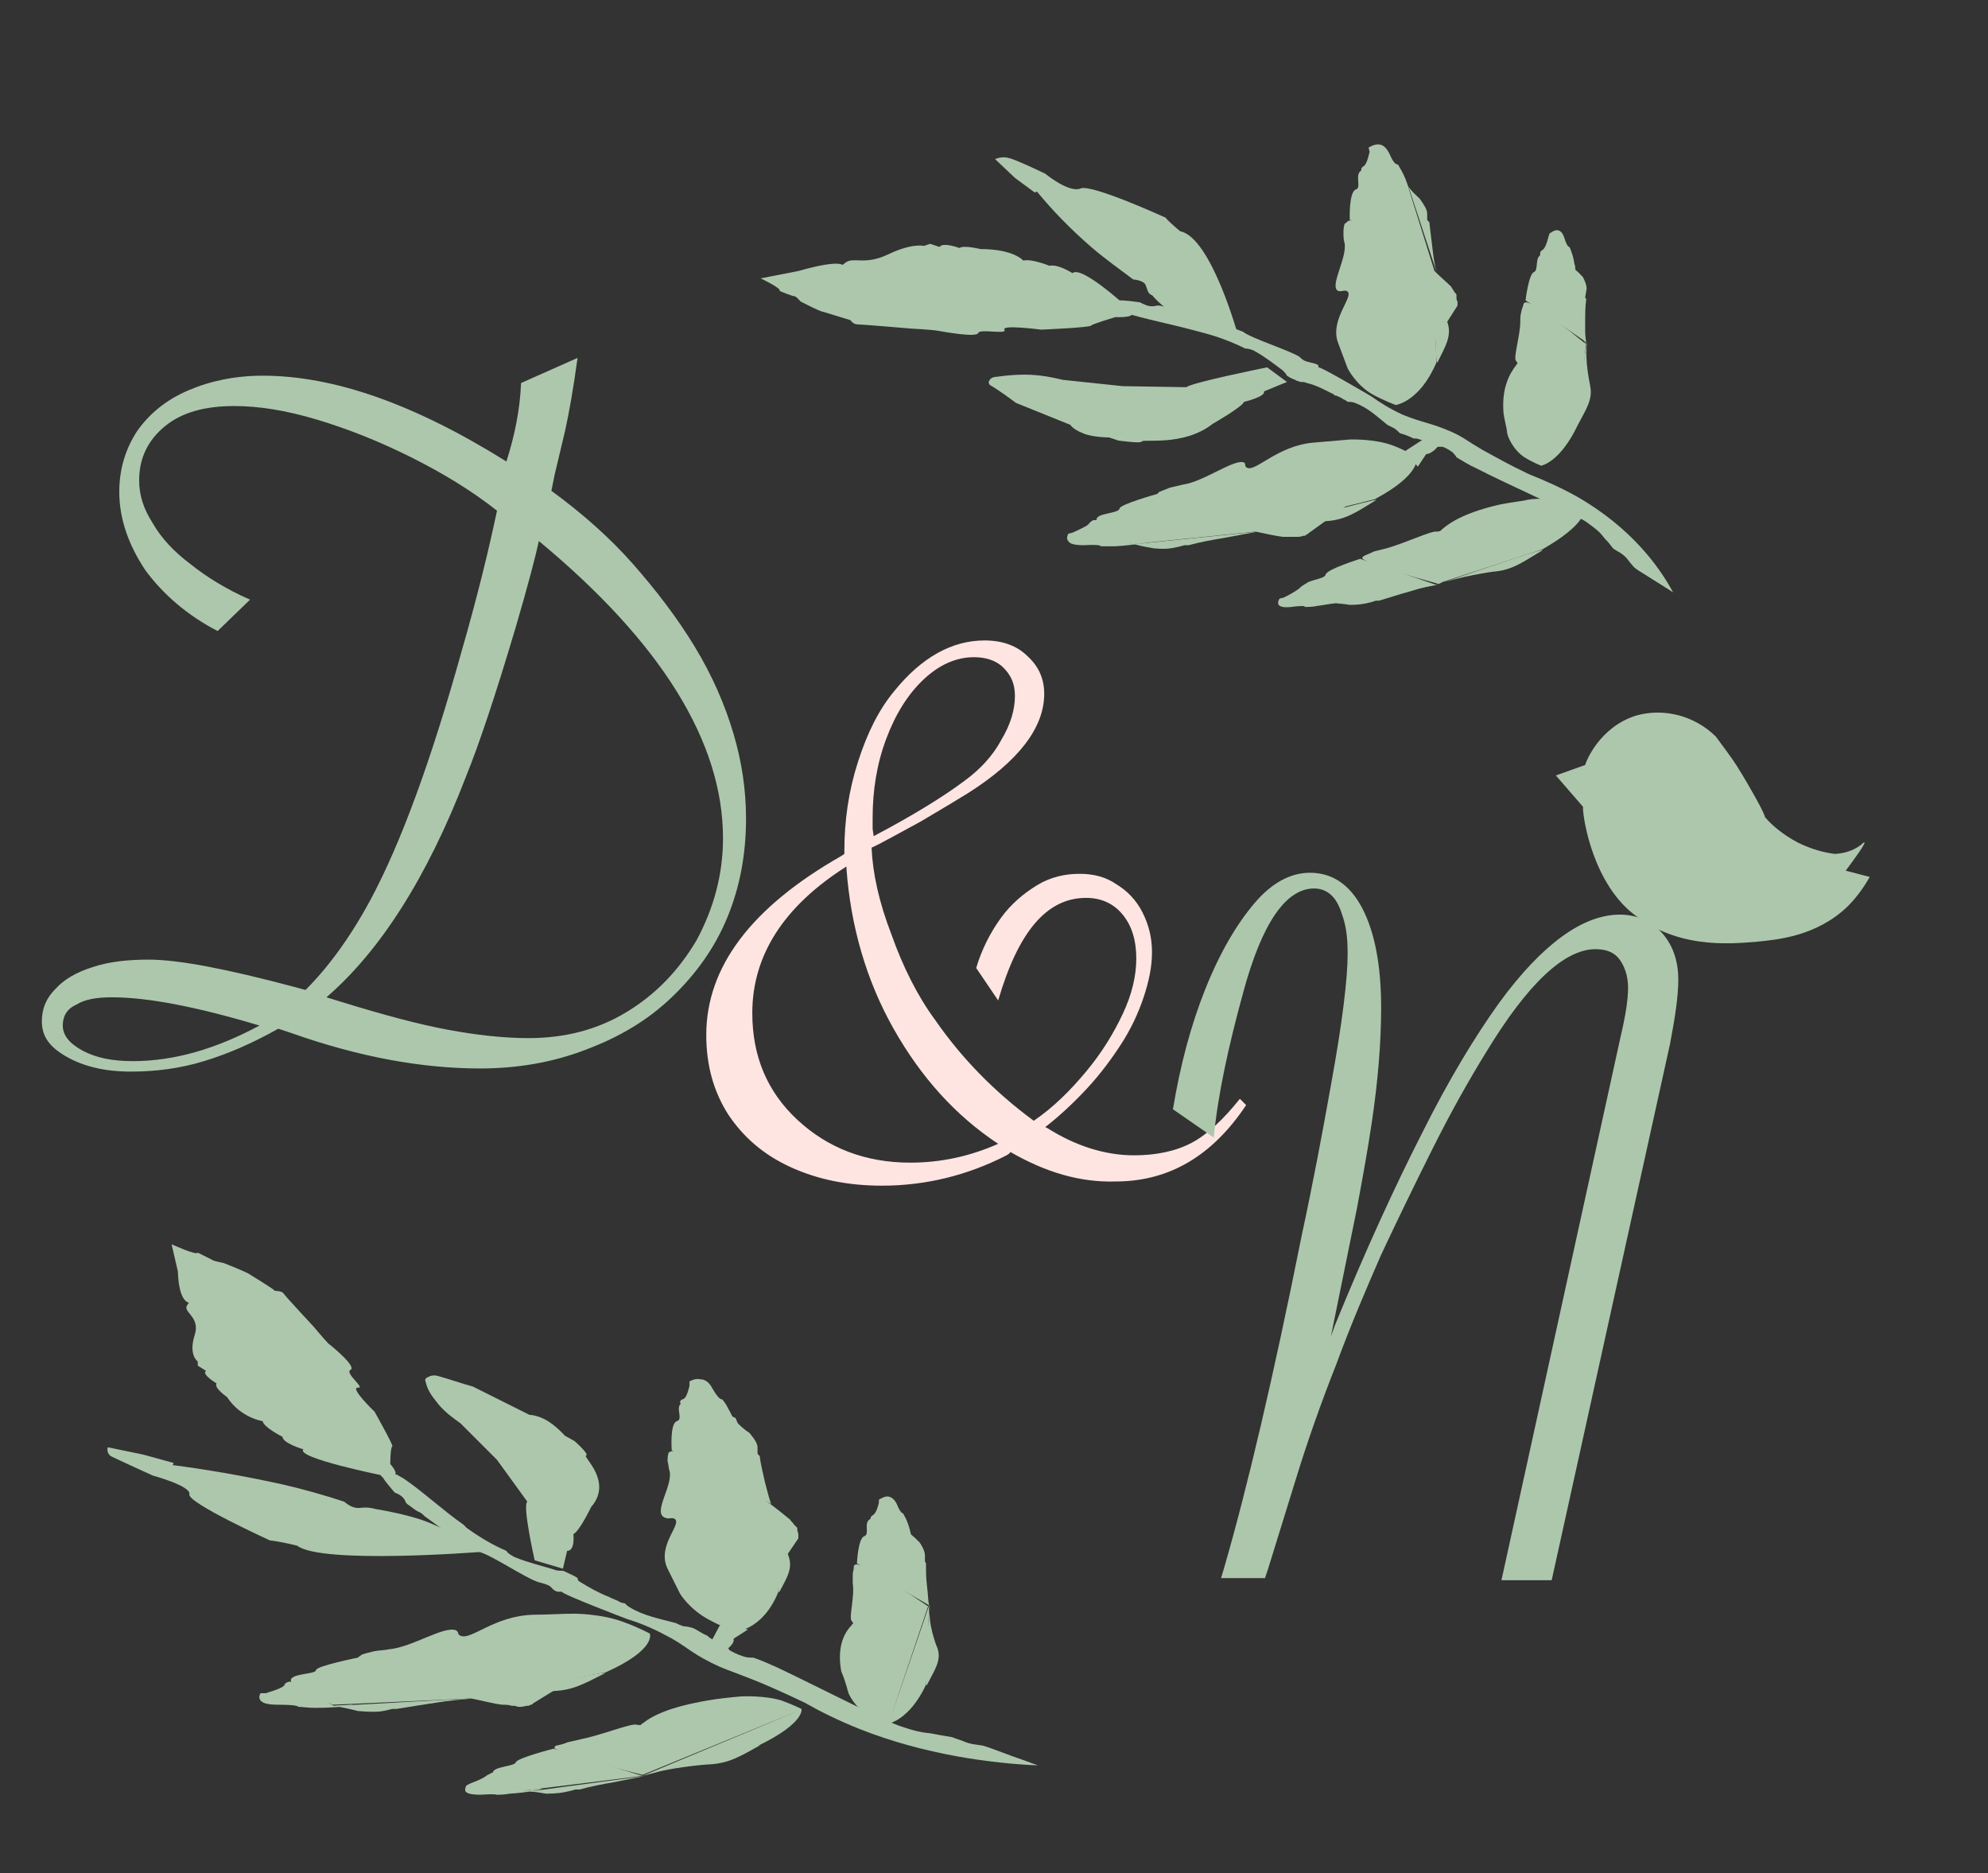 <?xml version="1.0" encoding="utf-8"?>
<!-- Generator: Adobe Illustrator 21.0.2, SVG Export Plug-In . SVG Version: 6.00 Build 0)  -->
<svg version="1.1" id="Слой_1" xmlns="http://www.w3.org/2000/svg" xmlns:xlink="http://www.w3.org/1999/xlink" x="0px" y="0px"
	 viewBox="0 0 190 179" style="enable-background:new 0 0 190 179;" xml:space="preserve">
<rect x="0" y="0" width="190" height="179" fill="#333333" stroke="none"/>
<style type="text/css">
	.st0{fill:#ADC7AC;}
	.st1{fill:#FEE5E1;}
</style>
<g>
	<path class="st0" d="M49.8,36.6l5.4-2.4c-0.4,2.9-0.8,5.2-1.2,7l-1,4.2l-0.3,1.5c3,2.2,5.6,4.5,7.8,7s4.2,5.1,5.9,7.9
		c1.7,2.8,2.9,5.6,3.7,8.3c0.8,2.7,1.2,5.4,1.2,8.1c0,3.5-0.6,6.6-1.8,9.5s-3,5.4-5.3,7.6c-2.3,2.2-5,3.8-8.2,5
		c-3.1,1.2-6.5,1.8-10.1,1.8c-5.6,0-11.6-1.1-18.1-3.4l-1.2-0.4c-2.5,1.4-4.8,2.4-7.1,3.1s-4.6,1-7,1c-2.5,0-4.5-0.5-6.1-1.4
		S4,99.1,4,97.6c0-1.2,0.4-2.2,1.3-3.1c0.8-0.9,2-1.6,3.6-2.1c1.5-0.5,3.3-0.7,5.3-0.7c2.9,0,7.5,0.9,13.9,2.6l1.1,0.3
		c2.1-2.1,4.2-4.9,6.2-8.6c2.9-5.4,5.8-13.3,8.7-23.7c1.5-5.2,2.6-9.7,3.4-13.5c-2.4-1.9-5.2-3.6-8.2-5.1c-3-1.5-6-2.7-9-3.6
		c-3-0.9-5.6-1.3-7.9-1.3c-2.8,0-5,0.6-6.6,1.9c-1.6,1.3-2.5,3-2.5,5.2c0,1.4,0.4,2.7,1.3,4.1c0.8,1.4,2,2.7,3.6,3.9
		c1.5,1.2,3.4,2.4,5.7,3.4l-3.1,3c-2.9-1.5-5.2-3.5-6.9-5.8c-1.6-2.4-2.5-4.9-2.5-7.5c0-2.2,0.6-4.1,1.7-5.8c1.2-1.7,2.8-3,4.9-3.9
		c2.1-0.9,4.5-1.4,7.1-1.4c6.8,0,14.5,2.7,23.3,8.2C49.2,41.6,49.7,39.1,49.8,36.6z M24.8,98c-6-1.8-10.7-2.7-14.1-2.7
		c-1.5,0-2.6,0.2-3.4,0.7C6.4,96.4,6,97.1,6,98c0,0.9,0.6,1.7,1.9,2.4c1.3,0.7,2.9,1,4.8,1C16.7,101.4,20.7,100.2,24.8,98z
		 M31.2,95.3l1.3,0.4c4.2,1.3,7.6,2.2,10.3,2.7c2.7,0.5,5.3,0.8,7.7,0.8c3.5,0,6.6-0.8,9.4-2.5c2.8-1.7,5-4,6.7-6.9
		c1.6-3,2.5-6.2,2.5-9.7c0-9.2-5.9-18.7-17.6-28.4c-0.3,1.4-1,4.1-2.2,8.2c-1.9,6.4-3.5,11.2-4.8,14.4
		C40.8,83.9,36.3,90.9,31.2,95.3z"/>
</g>
<g>
	<path class="st1" d="M96.6,110.1c-0.1,0-0.1,0.1-0.1,0.1l-0.3,0.2c-3.7,1.9-7.7,2.9-11.9,2.9c-3.3,0-6.2-0.6-8.8-1.8
		c-2.6-1.2-4.5-2.9-5.9-5c-1.4-2.2-2.1-4.7-2.1-7.6c0-6.5,4.3-12.2,12.9-17.1l0.3-0.2v-0.2v-0.1c0-2.9,0.4-5.7,1.3-8.5s2-5,3.5-6.8
		c2.6-3.2,5.5-4.8,8.6-4.8c1.7,0,3.1,0.5,4.1,1.5c1.1,1,1.6,2.2,1.6,3.6c0,3.2-2.4,6.4-7.3,9.5c-0.8,0.5-2.3,1.4-4.5,2.7
		c-2.4,1.3-4,2.2-4.7,2.5c0.1,2.4,0.7,5.2,1.9,8.3c1.1,3.1,2.5,5.9,4.2,8.2c2.5,3.6,5.6,6.8,9.4,9.6c1.9-1.3,3.5-2.9,5-4.7
		c1.5-1.8,2.6-3.6,3.5-5.5s1.3-3.7,1.3-5.3c0-1.7-0.4-3.1-1.3-4.2c-0.9-1.1-2.1-1.6-3.5-1.6c-3.8,0-6.5,3.3-8.4,9.8l-2.1-3.1
		c0.5-1.7,1.3-3.3,2.3-4.7c1-1.4,2.2-2.4,3.5-3.2c1.3-0.8,2.7-1.1,4.1-1.1c1.3,0,2.5,0.3,3.5,1c1,0.6,1.9,1.5,2.5,2.7
		s0.9,2.4,0.9,3.8c0,1.4-0.3,2.8-0.8,4.3c-0.5,1.5-1.2,3-2.1,4.4c-0.9,1.4-2,2.9-3.3,4.3c-1.3,1.4-2.7,2.7-4,3.7l0.2,0.1
		c2.7,1.7,5.5,2.6,8.3,2.6c2.1,0,4-0.4,5.5-1.2c1.5-0.8,3-2.2,4.6-4.2l0.6,0.6c-3.2,4.8-7.3,7.3-12.5,7.3
		C103.2,113,99.9,112,96.6,110.1z M95.4,109.3c-4.1-2.7-7.4-6.4-10-11s-4.1-9.8-4.5-15.3l0-0.2c-6,3.8-9,8.5-9,14
		c0,4.1,1.4,7.5,4.3,10.2c2.9,2.7,6.5,4.1,10.8,4.1C89.9,111.1,92.7,110.5,95.4,109.3z M83.5,79.9c3.8-2,6.7-3.8,8.7-5.3
		c1.5-1.1,2.7-2.4,3.5-3.9c0.9-1.5,1.3-2.9,1.3-4.2c0-1.2-0.4-2-1.1-2.7s-1.7-1-2.8-1c-1.7,0-3.3,0.7-4.8,2.1
		c-1.5,1.4-2.7,3.3-3.6,5.7c-0.9,2.4-1.3,4.9-1.3,7.6v1L83.5,79.9z"/>
</g>
<g>
	<path class="st0" d="M148.3,151h-4.8l11.4-52c0.5-2.1,0.7-3.6,0.7-4.6c0-1.1-0.3-2-0.8-2.7c-0.5-0.7-1.3-1-2.3-1
		c-3,0-6.5,3.3-10.5,9.9c-1.6,2.6-3.3,5.6-5.1,9.2c-1.8,3.6-3.4,6.9-4.9,10.1c-1.4,3.2-2.9,6.7-4.3,10.5c-1.5,3.8-2.8,7.5-3.9,11.1
		l-2.6,8.4l-0.3,0.9h-4.2l0.3-1c2.2-7.6,4.7-18.2,7.4-31.7c1.1-5.1,2-9.9,2.8-14.4c1.1-6,1.6-10.2,1.6-12.6c0-1.2-0.1-2.3-0.4-3.3
		c-0.3-1-0.6-1.7-1.1-2.2s-1.1-0.7-1.7-0.7c-2.7,0-5,3.3-6.8,10c-1.4,5.1-2.4,9.7-2.8,13.8l-3.9-2.7c0.7-4.2,1.7-8,3.1-11.5
		c1.4-3.5,3-6.2,4.7-8.2s3.5-2.9,5.3-2.9c2.1,0,3.8,1.1,5,3.4c1.2,2.3,1.8,5.5,1.8,9.5c0,3.3-0.3,7-0.9,11c-0.4,2.7-0.9,5.4-1.4,8.1
		l-2.5,12.3l0.4-1.1c2.9-7.1,5.7-13.2,8.3-18.3c2.6-5.2,5.1-9.3,7.4-12.5c4.1-5.6,8-8.4,11.5-8.4c1.6,0,3,0.6,4,1.7
		c1,1.1,1.6,2.6,1.6,4.5c0,1.6-0.3,3.6-0.8,6.2L148.3,151z"/>
</g>
<g>
	<path class="st0" d="M72.6,166.8c-1.8,1-2.9,1.7-4.8,1.8c-0.3,0-4,0.3-6.4,1.1C61.4,169.7,73.4,166.4,72.6,166.8z"/>
	<path class="st0" d="M76.5,163.4l-15.1,6.3l11.1-2.9c4.5-2.2,4.1-3.5,4.1-3.5s-0.8-0.4-1.9-0.8c-1.6-0.5-3.8-0.4-3.8-0.4
		c0,0-0.8,0.1-0.8,0.1s0.3,0,0.8-0.1c-1.1,0.1-2.2,0.2-3.3,0.4c-3.5,0.6-5.2,1.4-6.2,2.2c-0.1,0-0.1,0.1-0.1,0.1c0,0,0,0,0,0
		c-0.1,0.1-0.5,0-0.5,0c-0.6-0.1-3.3,1-5.3,1.4c-0.4,0.1-0.9,0.2-1.3,0.3c-0.2,0.1-0.5,0.2-1,0.3c-0.1,0-0.2,0.1-0.2,0.2
		c-0.1,0.2,1.6,0.9,8.4,2.6"/>
	<path class="st0" d="M52.2,171.4C52.2,171.4,52.2,171.4,52.2,171.4C52.2,171.4,52.2,171.4,52.2,171.4c1,0,1.6-0.1,2-0.2
		c0.1,0,0.8-0.2,0.8-0.2c0.1,0,0.2,0,0.4,0c1.1-0.3,2.1-0.5,3.3-0.7c1-0.2,2-0.4,3-0.6c-3.7,0.5-7.5,1-11.2,1.5
		C51.1,171.2,51.6,171.3,52.2,171.4z"/>
	<path class="st0" d="M44.6,170.6c-0.1,0.1-0.2,0.4-0.1,0.6c0.1,0.1,0.3,0.3,1.4,0.3c1.6-0.1,1.5,0,1.5,0c0.3,0,0.8,0,1.3-0.1
		c1.7-0.1,3.1-0.4,3.1-0.5c0,0-0.3,0-1.6,0.2l-2.9-1.7c0,0-0.1,0-0.3,0c-0.2,0.1-0.3,0.2-0.4,0.2c-0.1,0.1-0.5,0.4-1.6,0.8"/>
	<path class="st0" d="M61.4,169.7l-8.5-2.6c0,0-3.5,0.9-3.6,1.3c-0.1,0.4-2.2,0.4-2.2,1c0,0.6,3,1.7,3,1.7L61.4,169.7z"/>
</g>
<g>
	<path class="st0" d="M88.6,161c0.7-1.4,1.4-2.3,1-3.5c-0.1-0.2-1-2.5-0.7-4.1C88.8,153.4,88.2,161.6,88.6,161z"/>
	<path class="st0" d="M85,164.5l3.8-11.1l-0.3,7.6c-1.6,3.4-3.6,3.7-3.6,3.7s-0.9-0.3-1.9-0.8c-1.4-0.8-1.9-2.1-1.9-2.1
		c0,0-0.2-0.5-0.2-0.5s0.1,0.2,0.2,0.5c-0.2-0.7-0.4-1.4-0.7-2.1c-0.4-2.2,0.2-3.6,1-4.4c0-0.1,0.1-0.1,0.1-0.1c0,0,0,0,0,0
		c0.1-0.1-0.1-0.3-0.1-0.3c-0.3-0.3,0.3-2.3,0.1-3.6c0-0.3,0-0.6,0-0.9c0-0.2,0.1-0.3,0.1-0.7c0-0.1,0.1-0.2,0.2-0.2
		c0.3-0.1,1.9,0.6,6.9,4"/>
	<path class="st0" d="M87.9,147.4C87.9,147.4,87.9,147.4,87.9,147.4C87.9,147.4,87.9,147.4,87.9,147.4c0.4,0.6,0.5,1,0.5,1.2
		c0,0.1,0,0.6,0,0.6c0,0.1,0.1,0.1,0.1,0.2c0,0.7,0,1.4,0.1,2.2c0.1,0.7,0.1,1.4,0.2,2c-0.6-2.4-1.3-4.7-1.9-7.1
		C87.3,146.8,87.6,147.1,87.9,147.4z"/>
	<path class="st0" d="M84,143.3c0.2-0.1,0.5-0.3,0.8-0.3c0.2,0,0.6,0.1,0.9,0.7c0.4,1,0.6,0.9,0.6,0.9c0.1,0.2,0.3,0.5,0.4,0.8
		c0.4,1,0.5,2,0.4,2c0,0-0.1-0.2-0.3-1l-3.6-1.1c0,0,0-0.1,0-0.2c0-0.2,0.2-0.3,0.2-0.3c0.2-0.1,0.4-0.4,0.6-1.2"/>
	<path class="st0" d="M88.8,153.4l-6.9-4c0,0,0.1-2.4,0.7-2.6c0.6-0.2-0.2-1.4,0.7-1.7c0.9-0.2,3.6,1.1,3.6,1.1L88.8,153.4z"/>
</g>
<path class="st0" d="M36.4,140.8c-0.1,0.2,0.1,0.3,0.2,0.4c0.3,0.5,0.7,0.9,1.1,1.4c0.1,0.1,0.3,0.1,0.4,0.2
	c0.4,0.2,0.6,0.5,0.7,0.8c0,0,0.1,0.1,0.1,0.1c0.1,0.1,0.3,0.2,0.4,0.3c0.3,0.2,0.5,0.4,0.8,0.5c0.2,0.1,0.4,0.3,0.5,0.4
	c1.8,1.3,3.3,2.4,3.3,2.4c0.6,0.3,1.3,0.6,1.9,1c1.2,0.3,4.4,2.5,5.7,2.9c0.4,0.1,0.8,0.2,1.1,0.4c0.2,0.2,0.3,0.4,0.7,0.5
	c0.1,0,0.3,0,0.4,0c-0.1,0.2,6.2,2.6,6.2,2.6c1,0.3,2.3,0.8,3.6,1.5c2,1,2.3,1.6,4.5,2.7c1.2,0.6,1.4,0.6,3.7,1.5
	c1.3,0.5,3.1,1.3,5.2,2.3c1.4,0.8,3.2,1.7,5.2,2.5c6.3,2.5,12.7,3.3,17.1,3.5c-1.1-0.4-1.9-0.7-2.5-0.9c-1.9-0.7-2.1-0.8-2.8-1
	c-0.6-0.1-1.1-0.1-1.8-0.4c-0.5-0.2-0.6-0.2-1.1-0.4c-0.5-0.1-0.7-0.1-1.7-0.3c-0.4-0.1-0.9-0.1-1.3-0.2c-0.6-0.1-1.2-0.3-2.1-0.6
	c-2.3-0.9-7.9-3.8-11.7-5.6c-0.5-0.2-1.3-0.6-2.2-0.9c-0.3,0-0.6,0-0.9-0.1c-1.3-0.4-2.1-1.1-3.1-1.7c-0.2-0.1-0.3-0.2-0.4-0.3
	c-0.5-0.2-0.9-0.5-1.3-0.7c-0.3-0.1-0.7-0.2-1-0.2c-0.3-0.1-0.5-0.2-0.7-0.3c-1.5-0.4-3.1-0.7-4.4-1.5c-0.2-0.1-0.4-0.3-0.5-0.4
	c-0.2,0-0.5-0.1-0.6-0.2c-0.2-0.1-0.5-0.2-0.7-0.3c-0.1,0-0.1-0.1-0.2-0.1c-1-0.4-1.9-0.9-2.7-1.4c-0.2-0.1-0.3-0.2-0.3-0.4
	c-0.1-0.1-0.2-0.1-0.3-0.2c-0.1,0-0.2-0.1-0.2-0.1c-0.3-0.1-0.6-0.3-0.9-0.4c-0.3,0-0.6,0-0.8-0.1c-1.3-0.4-2.6-0.7-3.8-1.2
	c-0.4-0.2-0.7-0.4-0.8-0.6c-1.4-0.6-2.7-1.4-3.8-2.2c-0.1-0.1-0.2-0.2-0.3-0.3c-2-1.4-3.8-3.1-5.7-4.4l-0.7-0.4c0,0-0.1,0-0.1,0
	C37.1,140.4,36.5,140.6,36.4,140.8z"/>
<g>
	<path class="st0" d="M57.8,159.9c-2,1-3.1,1.7-5.3,1.7c-0.4,0-4.8,0-7.5,0.7C45,162.3,58.7,159.5,57.8,159.9z"/>
	<path class="st0" d="M34.2,158.4c-0.1,0.5,4.5,2.5,10.8,3.9c1.1,0.2,2.1,0.5,3,0.6c0.3,0,0.6,0,0.9,0.1c0.2,0,0.4,0,0.6,0.1
		c0,0,0,0,0.2,0c0,0,0.1,0,0.1,0c0.2,0,0.4-0.1,0.6-0.1c0.1,0,0.2,0,0.3-0.1c0.1,0,0.2,0,0.2-0.1l3.9-2.4l3.1-0.6
		c4.9-2.2,4.2-3.7,4.2-3.7s-1.1-0.6-2.5-1.1c-2.1-0.8-4.7-0.8-4.7-0.8c-1.3,0-2.6,0.1-3.9,0.1c-3.8,0.1-6,2.5-7,2
		c-0.3-0.1-0.1-0.3-0.4-0.5c-1.1-0.5-4.2,1.6-6.4,1.8c-0.5,0.1-1,0.1-1.5,0.2c-0.3,0.1-0.5,0.1-1.1,0.3
		C34.3,158.3,34.2,158.4,34.2,158.4z"/>
	<path class="st0" d="M34.2,163.5C34.2,163.5,34.2,163.5,34.2,163.5C34.1,163.5,34.1,163.5,34.2,163.5c1.2,0.1,1.9,0.1,2.4,0
		c0.1,0,0.9-0.2,0.9-0.2c0.1,0,0.3,0,0.4,0c1.2-0.2,2.5-0.4,3.8-0.6c1.2-0.2,2.4-0.3,3.5-0.4c-4.4,0.2-8.8,0.5-13.2,0.7
		C32.8,163.2,33.5,163.3,34.2,163.5z"/>
	<path class="st0" d="M24.9,161.8c-0.1,0.2-0.2,0.4,0,0.7c0.2,0.2,0.5,0.4,1.7,0.4c2,0,1.9,0.2,1.9,0.2c0.4,0,0.9,0.1,1.6,0.1
		c2,0,3.6-0.2,3.6-0.3c0,0-0.3,0-1.8,0.1l-4-2.3c0,0-0.1,0-0.3,0c-0.3,0.1-0.4,0.2-0.4,0.3c-0.1,0.2-0.5,0.4-1.8,0.8"/>
	<path class="st0" d="M45,162.3l-10.8-3.9c0,0-4,0.8-4,1.2s-2.5,0.3-2.4,1c0.1,0.7,4,2.3,4,2.3L45,162.3z"/>
</g>
<g>
	<g>
		<path class="st0" d="M74.5,152.1c0.8-1.5,1.4-2.4,0.7-3.8c-0.1-0.2-1.6-2.8-1.6-4.7C73.7,143.7,74.2,152.8,74.5,152.1z"/>
		<path class="st0" d="M64.1,138.7c0.7-0.3,5.2,1.8,9.5,5c0.8,0.6,1.4,1.1,1.9,1.5c0.1,0.2,0.3,0.3,0.4,0.5c0.1,0.1,0.2,0.2,0.3,0.3
			c0,0,0,0,0,0.1c0,0,0,0,0,0.1c0,0.1,0.1,0.3,0.1,0.4c0,0.1,0,0.1,0,0.2c0,0.1,0,0.1,0,0.2l-2.1,3.1l0.2,2
			c-1.5,3.7-4.1,3.8-4.1,3.8s-1.2-0.4-2.5-1.1c-1.9-1-2.8-2.5-2.8-2.5c-0.4-0.8-0.8-1.6-1.2-2.4c-1.1-2.3,1.6-4.4,0.6-4.8
			c-0.3-0.1-0.5,0.1-0.9-0.1c-1.1-0.5,0.8-3,0.5-4.4c-0.1-0.3-0.1-0.6-0.2-1c0-0.2,0-0.4,0.1-0.8C64,138.8,64,138.7,64.1,138.7z"/>
		<path class="st0" d="M71.6,136.9C71.6,136.9,71.6,136.9,71.6,136.9C71.6,136.9,71.6,136.9,71.6,136.9c0.6,0.7,0.8,1.1,0.8,1.4
			c0,0.1,0,0.6,0,0.6c0.1,0.1,0.1,0.2,0.2,0.2c0.1,0.8,0.3,1.6,0.5,2.5c0.2,0.8,0.4,1.5,0.6,2.2c-1.2-2.7-2.3-5.4-3.5-8.1
			C70.7,136.2,71.1,136.6,71.6,136.9z"/>
		<path class="st0" d="M65.9,132c0.2-0.1,0.6-0.3,1-0.2c0.3,0,0.8,0.1,1.2,0.9c0.7,1.2,0.9,1,0.9,1c0.2,0.2,0.4,0.5,0.6,0.9
			c0.7,1.2,0.9,2.2,0.9,2.2c0,0-0.1-0.2-0.5-1.1l-4.9-1.5c0,0-0.1-0.1-0.1-0.2c0-0.2,0.2-0.3,0.3-0.3c0.2-0.1,0.4-0.4,0.6-1.3"/>
		<path class="st0" d="M73.7,143.7l-9.5-5.1c0,0-0.2-2.6,0.5-2.8c0.7-0.2-0.4-1.6,0.7-1.8c1.1-0.2,4.9,1.5,4.9,1.5L73.7,143.7z"/>
	</g>
	<path class="st0" d="M67.9,157l0.9-1.7l2.7,0.4l-1.4,0.9c0,0,0.2,0.3-0.5,0.9c0,0,0.4,0.6,0.3,0.7C69.9,158.3,67.9,157,67.9,157z"
		/>
</g>
<path class="st0" d="M51.1,149.1c0,0-1.2-5.3-0.7-5.6l-2.9-4l-3.5-3.5c-0.7-0.5-1.7-1.2-2.4-2.2c-0.5-0.6-0.8-1.2-0.9-1.7
	c-0.1-0.2-0.1-0.4,0.2-0.5c0.3-0.2,0.7-0.2,1-0.1c1.1,0.3,2.2,0.7,3.3,1l5.4,2.7c0,0,0.7,0,1.6,0.5c0.9,0.5,1.8,1.5,1.8,1.5l0.9,0.5
	c0,0,1.5,1.3,1.1,1.4c-0.3,0.1,2.6,2.5,0.5,4.9c0,0-1.1,2.3-1.7,2.6c0,0,0.2,1.6-0.6,1.6l-0.4,1.7L51.1,149.1z"/>
<path class="st0" d="M45.9,148.3c0,0-15.2,1.2-17.5-0.6c0,0-1.6-0.4-2.6-0.5c0,0-7.9-3.6-7.7-4.4c0.2-0.8-3.5-1.8-3.5-1.8
	s-3.3-1.5-3.9-1.8c-0.6-0.3-0.4-0.9-0.4-0.9l3.4,0.7c2.9,0.8,2.9,0.8,2.9,0.8l-0.1,0.2c3.1,0.4,6.6,1,10.3,1.8
	c2.2,0.5,4.3,1.1,6.1,1.7c0.6,0.5,1,0.6,1.4,0.6c0.2,0,0.6-0.1,1.1,0c0.2,0,0.4,0.1,0.5,0.1c1.2,0.2,2.7,0.5,4.3,1
	C43,146.2,44.8,147.4,45.9,148.3z"/>
<path class="st0" d="M36.6,141c0,0-8.4-1.7-7.6-2.5c0,0-2-0.6-2-1.2c0,0-1.8-0.9-1.9-1.5c0,0-2.1-0.3-3.4-2.3c0,0-1.3-0.9-1-1.3
	c0,0-1.5-0.9-1-1.2l-0.8-0.5l0-0.4c0,0-0.9-0.6-0.3-2.5c0.6-1.8-1.2-2.2-0.7-2.9c0.5-0.7,0.3-0.2,0.3-0.2s-1.1,0.2-1.2-3l-0.6-2.6
	c0,0,2.4,1.1,2.5,0.8c0,0,1.2,0.6,1.4,0.7c0.1,0.1,1.1,0.3,1.1,0.3s2.3,0.9,2.5,1.1c0,0,2.3,1.4,2.3,1.5s0.7,0,0.9,0.3
	c0.2,0.3,2.9,3.2,2.9,3.2s1,1.2,1.4,1.6c0.4,0.3,2.7,2.2,2.1,2.5s1.5,1.8,0.7,1.7c-0.8,0,1.6,2.3,1.6,2.3s1.8,3.2,1.7,3.3
	c-0.2,0.1-0.2,1.7-0.2,1.7s1,1.1,0.2,1.1"/>
<g>
	<g>
		<path class="st0" d="M150.8,40.6c0.8-1.5,1.4-2.4,1.2-3.6c0-0.2-0.6-2.5-0.3-4.3C151.6,32.7,150.4,41.2,150.8,40.6z"/>
		<path class="st0" d="M147.3,44.3l4.3-11.6l-0.8,7.9c-1.7,3.6-3.5,3.9-3.5,3.9s-0.8-0.3-1.6-0.8c-1.2-0.8-1.6-2.1-1.6-2.1
			c0,0-0.1-0.5-0.1-0.5s0,0.2,0.1,0.5c-0.1-0.7-0.3-1.4-0.4-2.1c-0.2-2.3,0.5-3.7,1.2-4.6c0-0.1,0.1-0.1,0.1-0.1c0,0,0,0,0,0
			c0.1-0.1-0.1-0.3-0.1-0.3c-0.3-0.3,0.4-2.4,0.4-3.8c0-0.3,0-0.6,0.1-0.9c0-0.2,0.1-0.3,0.2-0.7c0-0.1,0.1-0.2,0.2-0.2
			c0.3-0.1,1.6,0.6,5.8,4"/>
		<path class="st0" d="M151.3,26.5C151.3,26.5,151.3,26.4,151.3,26.5C151.3,26.4,151.3,26.4,151.3,26.5c0.3,0.6,0.4,1,0.3,1.3
			c0,0.1-0.1,0.6-0.1,0.6c0,0.1,0.1,0.1,0.1,0.2c-0.1,0.7-0.1,1.5-0.1,2.3c0,0.7,0,1.4,0,2.1c-0.4-2.4-0.7-4.9-1.1-7.3
			C150.8,25.9,151,26.2,151.3,26.5z"/>
		<path class="st0" d="M148.1,22.3c0.2-0.1,0.4-0.3,0.7-0.3c0.2,0,0.5,0.1,0.7,0.7c0.3,1,0.5,0.9,0.5,0.9c0.1,0.2,0.2,0.5,0.3,0.8
			c0.3,1.1,0.3,2,0.2,2c0,0-0.1-0.2-0.2-1l-3.1-1c0,0,0-0.1,0-0.2c0-0.2,0.2-0.3,0.2-0.3c0.2-0.1,0.4-0.5,0.6-1.3"/>
		<path class="st0" d="M151.6,32.7l-5.8-4c0,0,0.3-2.5,0.8-2.7s0-1.5,0.8-1.7c0.8-0.3,3.1,1,3.1,1L151.6,32.7z"/>
	</g>
	<g>
		<path class="st0" d="M147.4,52.6c-1.7,1-2.7,1.8-4.4,2c-0.3,0-3.6,0.5-5.8,1.3C137.3,55.9,148.2,52.1,147.4,52.6z"/>
		<path class="st0" d="M151.2,48.9l-13.9,6.9l10.1-3.3c4.2-2.4,4-3.7,4-3.7s-0.7-0.4-1.6-0.8c-1.4-0.5-3.4-0.3-3.4-0.3
			c0,0-0.7,0.1-0.7,0.1s0.2,0,0.7-0.1c-1,0.2-2,0.3-3,0.5c-3.1,0.7-4.7,1.6-5.6,2.4c-0.1,0.1-0.1,0.1-0.1,0.1c0,0,0,0,0,0
			c-0.1,0.1-0.4,0.1-0.4,0.1c-0.5-0.1-3,1.1-4.8,1.6c-0.4,0.1-0.8,0.2-1.2,0.3c-0.2,0.1-0.4,0.2-0.9,0.4c-0.1,0.1-0.2,0.1-0.2,0.2
			c-0.1,0.2,1.4,0.9,7.3,2.5"/>
		<path class="st0" d="M129,57.8C128.9,57.8,128.9,57.8,129,57.8C128.9,57.8,128.9,57.8,129,57.8c0.9,0,1.4-0.1,1.8-0.2
			c0.1,0,0.7-0.2,0.7-0.2c0.1,0,0.2,0,0.3,0c1-0.3,1.9-0.6,3-0.9c0.9-0.3,1.9-0.5,2.7-0.7c-3.4,0.6-6.7,1.2-10.1,1.8
			C128,57.7,128.5,57.7,129,57.8z"/>
		<path class="st0" d="M122.3,57.2c-0.1,0.1-0.2,0.4-0.1,0.6c0.1,0.1,0.3,0.3,1.2,0.2c1.5-0.2,1.3,0,1.3,0c0.3,0,0.7,0,1.2-0.1
			c1.5-0.2,2.8-0.5,2.8-0.6c0,0-0.3,0-1.4,0.2l-2.5-1.7c0,0-0.1,0-0.2,0.1c-0.2,0.1-0.3,0.2-0.4,0.3c-0.1,0.1-0.5,0.4-1.5,0.9"/>
		<path class="st0" d="M137.3,55.9l-7.3-2.5c0,0-3.2,1-3.3,1.5s-2,0.5-2,1.1s2.5,1.7,2.5,1.7L137.3,55.9z"/>
	</g>
	<path class="st0" d="M106.3,28.7c0.2-0.1,0.4,0,0.6,0c0.7,0,1.4,0.1,2.1,0.2c0.1,0.1,0.2,0.1,0.4,0.2c0.4,0.2,0.8,0.2,1.2,0.1
		c0.1,0,0.1,0,0.2,0c0.2,0,0.3,0.1,0.5,0.1c0.3,0.1,0.6,0.2,0.9,0.3c0.2,0.1,0.4,0.1,0.7,0.1c2.2,0.6,4.1,1.2,4.1,1.2
		c0.6,0.3,1.2,0.6,1.8,0.8c0.7,0.6,4.5,1.8,5.4,2.4c0.2,0.2,0.4,0.4,0.9,0.5c0.3,0.1,0.6,0.1,0.9,0.3C126,35,126,35,126,35.1
		c0.2-0.1,5.1,2.8,5.1,2.8c0.7,0.5,1.6,1.1,2.9,1.7c1.9,0.8,2.8,0.8,4.8,1.7c1.1,0.5,1.2,0.7,2.9,1.7c1.1,0.6,2.5,1.4,4.4,2.3
		c1.5,0.6,3.1,1.3,4.7,2.2c5,2.9,7.7,6.5,9.1,9.1c-0.8-0.5-1.4-0.9-1.9-1.2c-1.4-0.9-1.7-1-2-1.4c-0.3-0.3-0.4-0.6-0.9-1
		c-0.4-0.3-0.5-0.3-0.8-0.5c-0.3-0.2-0.3-0.4-0.8-0.9c-0.2-0.2-0.4-0.5-0.6-0.7c-0.3-0.3-0.7-0.6-1.4-1.1c-1.9-1.1-7.2-3.4-10.5-5.1
		c-0.5-0.2-1.1-0.6-1.8-1c-0.1-0.2-0.2-0.3-0.4-0.5c-0.8-0.6-2-0.9-3.1-1.2c-0.2-0.1-0.4-0.1-0.6-0.1c-0.4-0.2-0.9-0.4-1.3-0.5
		c-0.2-0.2-0.4-0.4-0.6-0.5c-0.2-0.1-0.4-0.2-0.6-0.3c-1-0.8-1.8-1.6-3.1-2.1c-0.2-0.1-0.5-0.1-0.7-0.1c-0.1-0.1-0.3-0.2-0.5-0.3
		c-0.1-0.1-0.4-0.2-0.6-0.3c-0.1,0-0.2,0-0.2-0.1c-0.8-0.4-1.7-0.9-2.6-1.1c-0.2-0.1-0.4-0.1-0.6-0.1c-0.1,0-0.2-0.1-0.3-0.1
		c-0.1,0-0.2-0.1-0.2-0.1c-0.3-0.1-0.5-0.2-0.8-0.4c-0.1-0.2-0.2-0.3-0.4-0.5c-0.8-0.6-1.7-1.3-2.6-1.8c-0.3-0.2-0.7-0.3-1-0.3
		c-1.2-0.6-2.5-1.1-4-1.5c-0.1,0-0.3-0.1-0.4-0.1c-2.5-0.7-5.2-1.2-7.4-1.9l-0.7-0.3c0,0-0.1,0-0.1-0.1
		C105.9,29.3,106,28.8,106.3,28.7z"/>
	<g>
		<path class="st0" d="M137.4,34.6c0.8-1.6,1.4-2.6,0.9-3.9c-0.1-0.2-1.3-2.9-1.1-4.8C137.1,25.9,137.1,35.3,137.4,34.6z"/>
		<path class="st0" d="M128.9,21.1c0.6-0.3,4.6,1.7,8.2,4.8c0.6,0.6,1.2,1.1,1.6,1.5c0.1,0.2,0.2,0.3,0.3,0.5
			c0.1,0.1,0.2,0.2,0.2,0.3c0,0,0,0,0,0.1c0,0,0,0,0,0.1c0,0.1,0,0.3,0.1,0.4c0,0.1,0,0.1,0,0.2c0,0.1,0,0.1,0,0.2l-2.1,3.3l0.1,2.1
			c-1.6,3.8-3.9,4.1-3.9,4.1s-1.1-0.4-2.2-1c-1.6-0.9-2.4-2.5-2.4-2.5c-0.3-0.8-0.6-1.6-0.9-2.4c-0.9-2.3,1.7-4.6,0.8-5
			c-0.3-0.1-0.5,0.1-0.8,0c-0.9-0.4,0.9-3.2,0.6-4.6c-0.1-0.3-0.1-0.7-0.1-1c0-0.2,0-0.4,0.1-0.8C128.8,21.2,128.8,21.1,128.9,21.1z
			"/>
		<path class="st0" d="M135.7,19C135.7,19,135.7,19,135.7,19C135.6,18.9,135.7,19,135.7,19c0.5,0.7,0.7,1.1,0.7,1.4
			c0,0.1,0,0.6,0,0.6c0.1,0.1,0.1,0.2,0.2,0.2c0.1,0.8,0.2,1.7,0.3,2.5c0.1,0.8,0.2,1.6,0.4,2.3c-0.9-2.7-1.8-5.5-2.7-8.2
			C134.9,18.3,135.3,18.6,135.7,19z"/>
		<path class="st0" d="M130.8,14.1c0.2-0.1,0.5-0.3,0.9-0.3c0.3,0,0.7,0.1,1.1,0.9c0.5,1.2,0.8,1,0.8,1c0.1,0.2,0.3,0.5,0.5,0.9
			c0.6,1.2,0.7,2.3,0.6,2.3c0,0-0.1-0.2-0.4-1.1l-4.2-1.4c0,0,0-0.1,0-0.2c0-0.2,0.2-0.3,0.2-0.3c0.2-0.1,0.4-0.5,0.6-1.4"/>
		<path class="st0" d="M137.1,25.9L129,21c0,0-0.1-2.7,0.6-2.9c0.6-0.2-0.3-1.6,0.7-1.9c1-0.2,4.2,1.4,4.2,1.4L137.1,25.9z"/>
	</g>
	<g>
		<g>
			<path class="st0" d="M131.5,47.8c-1.8,1.1-2.9,1.9-4.8,2c-0.3,0-4.2,0.2-6.7,1C120,50.8,132.3,47.4,131.5,47.8z"/>
			<path class="st0" d="M110.6,47.2c-0.1,0.5,3.9,2.4,9.4,3.6c1,0.2,1.8,0.4,2.6,0.5c0.3,0,0.5,0,0.8,0c0.2,0,0.3,0,0.5,0
				c0,0,0,0,0.1,0c0,0,0.1,0,0.1,0c0.2,0,0.4-0.1,0.5-0.1c0.1,0,0.2,0,0.2-0.1c0.1,0,0.1,0,0.2-0.1l3.6-2.6l2.8-0.7c4.5-2.4,4-4,4-4
				s-0.9-0.6-2.2-1.1c-1.8-0.7-4.2-0.6-4.2-0.6c-1.2,0.1-2.3,0.2-3.5,0.3c-3.4,0.3-5.5,2.8-6.3,2.4c-0.3-0.1-0.1-0.4-0.3-0.5
				c-0.9-0.4-3.8,1.8-5.8,2.1c-0.4,0.1-0.9,0.2-1.3,0.3c-0.2,0.1-0.5,0.2-1,0.4C110.7,47.1,110.6,47.2,110.6,47.2z"/>
			<path class="st0" d="M110.3,52.4C110.3,52.4,110.3,52.4,110.3,52.4C110.3,52.4,110.3,52.4,110.3,52.4c1.1,0.1,1.7,0,2.1-0.1
				c0.1,0,0.8-0.2,0.8-0.2c0.1,0,0.3,0,0.4,0c1.1-0.3,2.2-0.5,3.4-0.7c1.1-0.2,2.1-0.4,3.2-0.6c-3.9,0.4-7.9,0.8-11.8,1.2
				C109.1,52.2,109.7,52.3,110.3,52.4z"/>
			<path class="st0" d="M102.1,51c-0.1,0.2-0.2,0.5,0,0.7c0.1,0.2,0.4,0.4,1.5,0.4c1.7-0.1,1.6,0.1,1.6,0.1c0.3,0,0.8,0,1.4,0
				c1.8-0.1,3.2-0.4,3.2-0.4c0,0-0.3,0-1.6,0.2l-3.4-2.3c0,0-0.1,0-0.3,0c-0.2,0.1-0.3,0.2-0.4,0.3c-0.1,0.2-0.5,0.4-1.6,0.9"/>
			<path class="st0" d="M120,50.8l-9.4-3.6c0,0-3.6,1-3.6,1.4c-0.1,0.5-2.3,0.4-2.2,1.1s3.4,2.3,3.4,2.3L120,50.8z"/>
		</g>
		<path class="st0" d="M136.3,41.8l-2,1.3l1.2,1.5l0.8-1.2c0,0,0.5,0,1.1-0.7c0,0,0.9,0,1-0.1C138.5,42.5,136.3,41.8,136.3,41.8z"/>
	</g>
	<path class="st0" d="M121.1,35.1c0,0-7.4,1.5-7.7,1.9l-6.1-0.1l-5.7-0.6c-0.9-0.2-2.1-0.5-3.7-0.5c-1,0-1.9,0.1-2.6,0.2
		c-0.3,0-0.6,0.1-0.7,0.3c-0.2,0.2-0.1,0.5,0.2,0.6c0.8,0.5,1.5,1,2.3,1.6l5.2,2.1c0,0,0.2,0.4,1.2,0.8c0.9,0.4,2.5,0.4,2.5,0.4
		l0.9,0.3c0,0,2.2,0.3,2.2,0.1c0.1-0.3,4,0.5,6.8-1.7c0,0,2.8-1.6,3-2.1c0,0,2.1-0.5,1.9-1l2.2-0.9L121.1,35.1z"/>
	<path class="st0" d="M118.4,32.3c0,0-2.6-9.6-5.6-10.2c0,0-1-0.8-1.4-1.3c0,0-7-3.2-8.1-2.8c-1.1,0.5-3.4-1.4-3.4-1.4
		s-2.9-1.4-3.5-1.5c-0.6-0.2-1.3,0.1-1.3,0.1l1.9,1.8c1.9,1.4,1.9,1.4,1.9,1.4l0.2-0.1c1.4,1.7,3.1,3.5,5.3,5.4
		c1.3,1.1,2.7,2.1,3.9,3c0.9,0.1,1.2,0.4,1.2,0.6c0.1,0.1,0.1,0.4,0.3,0.7c0.1,0.1,0.2,0.2,0.3,0.2c0.6,0.7,1.4,1.4,2.6,2.1
		C114.8,31.5,117,32,118.4,32.3z"/>
	<path class="st0" d="M108,29.6c0,0-4.6-4.3-5.5-3.5c0,0-1.4-0.9-2.2-0.7c0,0-1.7-0.7-2.5-0.5c0,0-0.9-1.1-4.1-1.1
		c0,0-1.6-0.4-2-0.1c0,0-1.6-0.6-1.9-0.1l-0.9-0.3l-0.6,0.2c0,0-1.1-0.3-3.4,0.8s-3.3,0.2-4.1,0.8c-0.8,0.6-0.2,0.3-0.2,0.3
		s-0.1-0.7-4.3,0.5l-3.6,0.7c0,0,2.1,1,1.8,1.2c0,0,1.2,0.5,1.4,0.5c0.2,0,0.6,0.5,0.6,0.5s1.9,1,2.2,1c0,0,2.6,0.8,2.6,0.8
		s0.2,0.4,0.7,0.4c0.4,0,5.1,0.4,5.1,0.4s1.9,0.1,2.5,0.2c0.6,0.1,3.8,0.7,3.9,0.2c0.2-0.4,2.8,0.2,2.5-0.3c-0.3-0.5,3.5,0,3.5,0
		s4.8-0.2,4.8-0.4c0-0.1,2.3-0.8,2.3-0.8s1.8,0.1,1.6-0.4"/>
</g>
<path class="st0" d="M148.7,74.1l2.8-1c0.1-0.4,1.4-3.6,4.8-4.7c2.7-0.8,5.7,0,7.7,2c0.8,1.1,1.5,2,2,2.8c0.7,1.1,1.2,2,1.6,2.7
	c0.5,0.9,0.9,1.6,1.1,2.2c0.6,0.7,1.6,1.6,3.1,2.4c1.4,0.7,2.7,1,3.6,1.1c1.4-0.1,2.1-0.6,2.5-0.9c0.1-0.1,0.2-0.2,0.3-0.2
	c0.1,0.1-0.9,1.5-1.8,2.7c0.8,0.2,1.5,0.4,2.3,0.6c-0.4,0.7-1.1,1.8-2.1,2.8c-3,2.9-6.8,3.2-8.8,3.4c-2.6,0.2-7.8,0.7-12.1-3
	c-3.8-3.4-4.5-9.6-4.4-9.9L148.7,74.1z"/>
</svg>
